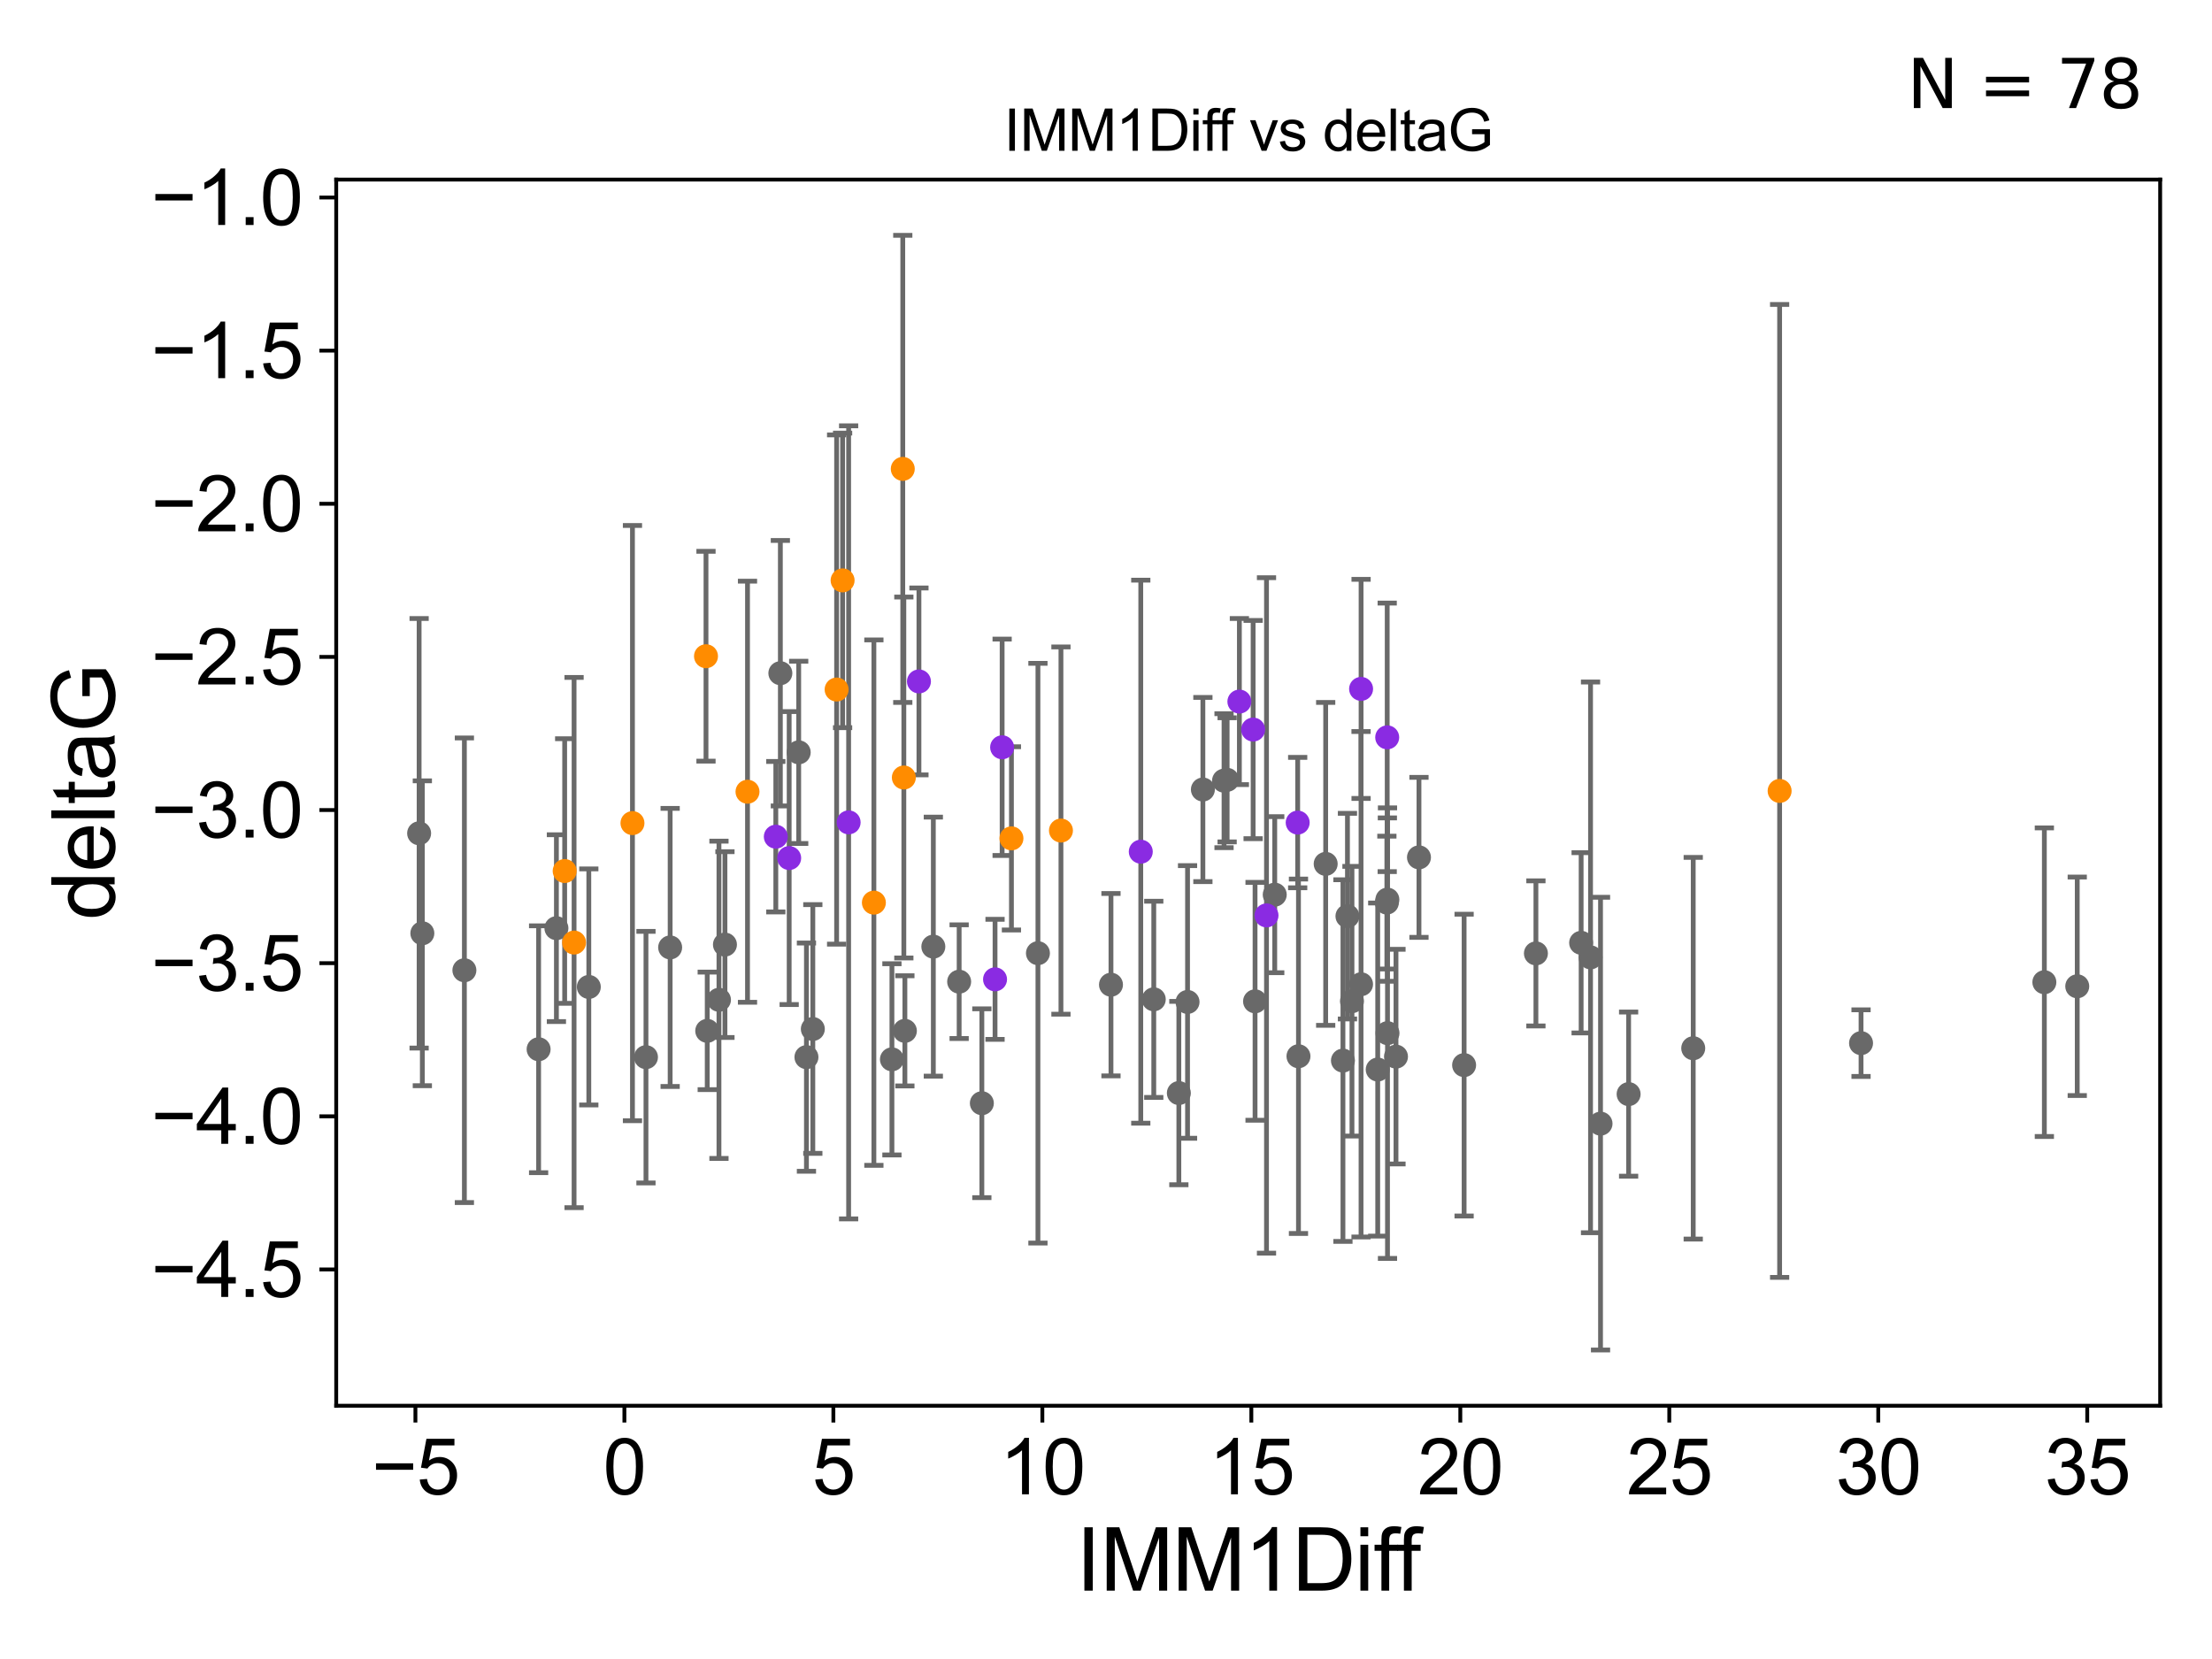 <?xml version="1.0" encoding="utf-8" standalone="no"?>
<!DOCTYPE svg PUBLIC "-//W3C//DTD SVG 1.1//EN"
  "http://www.w3.org/Graphics/SVG/1.1/DTD/svg11.dtd">
<svg xmlns:xlink="http://www.w3.org/1999/xlink" width="460.8pt" height="345.6pt" viewBox="0 0 460.8 345.6" xmlns="http://www.w3.org/2000/svg" version="1.1">
 <defs>
  <style type="text/css">*{stroke-linejoin: round; stroke-linecap: butt}</style>
 </defs>
 <g id="figure_1">
  <g id="patch_1">
   <path d="M 0 345.6 
L 460.8 345.6 
L 460.8 0 
L 0 0 
z
" style="fill: #ffffff"/>
  </g>
  <g id="axes_1">
   <g id="patch_2">
    <path d="M 70.04 292.84 
L 450 292.84 
L 450 37.411 
L 70.04 37.411 
z
" style="fill: #ffffff"/>
   </g>
   <g id="PathCollection_1">
    <defs>
     <path id="m06a0647d90" d="M 0 1.118 
C 0.297 1.118 0.581 1 0.791 0.791 
C 1 0.581 1.118 0.297 1.118 0 
C 1.118 -0.297 1 -0.581 0.791 -0.791 
C 0.581 -1 0.297 -1.118 0 -1.118 
C -0.297 -1.118 -0.581 -1 -0.791 -0.791 
C -1 -0.581 -1.118 -0.297 -1.118 0 
C -1.118 0.297 -1 0.581 -0.791 0.791 
C -0.581 1 -0.297 1.118 0 1.118 
z
" style="stroke: #696969"/>
    </defs>
    <g clip-path="url(#p1e5b62de45)">
     <use xlink:href="#m06a0647d90" x="147.329" y="214.748" style="fill: #696969; stroke: #696969"/>
     <use xlink:href="#m06a0647d90" x="270.496" y="220.037" style="fill: #696969; stroke: #696969"/>
     <use xlink:href="#m06a0647d90" x="305.001" y="221.881" style="fill: #696969; stroke: #696969"/>
     <use xlink:href="#m06a0647d90" x="194.431" y="197.2" style="fill: #696969; stroke: #696969"/>
     <use xlink:href="#m06a0647d90" x="188.504" y="214.747" style="fill: #696969; stroke: #696969"/>
     <use xlink:href="#m06a0647d90" x="245.577" y="227.705" style="fill: #696969; stroke: #696969"/>
     <use xlink:href="#m06a0647d90" x="134.567" y="220.225" style="fill: #696969; stroke: #696969"/>
     <use xlink:href="#m06a0647d90" x="290.809" y="220.115" style="fill: #696969; stroke: #696969"/>
     <use xlink:href="#m06a0647d90" x="319.959" y="198.61" style="fill: #696969; stroke: #696969"/>
     <use xlink:href="#m06a0647d90" x="96.741" y="202.123" style="fill: #696969; stroke: #696969"/>
     <use xlink:href="#m06a0647d90" x="122.661" y="205.599" style="fill: #696969; stroke: #696969"/>
     <use xlink:href="#m06a0647d90" x="167.997" y="220.222" style="fill: #696969; stroke: #696969"/>
     <use xlink:href="#m06a0647d90" x="204.538" y="229.82" style="fill: #696969; stroke: #696969"/>
     <use xlink:href="#m06a0647d90" x="162.563" y="140.24" style="fill: #696969; stroke: #696969"/>
     <use xlink:href="#m06a0647d90" x="352.731" y="218.366" style="fill: #696969; stroke: #696969"/>
     <use xlink:href="#m06a0647d90" x="281.641" y="208.57" style="fill: #696969; stroke: #696969"/>
     <use xlink:href="#m06a0647d90" x="265.551" y="186.375" style="fill: #696969; stroke: #696969"/>
     <use xlink:href="#m06a0647d90" x="289.041" y="215.225" style="fill: #696969; stroke: #696969"/>
     <use xlink:href="#m06a0647d90" x="283.53" y="205.037" style="fill: #696969; stroke: #696969"/>
     <use xlink:href="#m06a0647d90" x="333.42" y="234.076" style="fill: #696969; stroke: #696969"/>
     <use xlink:href="#m06a0647d90" x="255.634" y="162.453" style="fill: #696969; stroke: #696969"/>
     <use xlink:href="#m06a0647d90" x="279.76" y="220.939" style="fill: #696969; stroke: #696969"/>
     <use xlink:href="#m06a0647d90" x="387.689" y="217.305" style="fill: #696969; stroke: #696969"/>
     <use xlink:href="#m06a0647d90" x="87.982" y="194.419" style="fill: #696969; stroke: #696969"/>
     <use xlink:href="#m06a0647d90" x="339.271" y="227.924" style="fill: #696969; stroke: #696969"/>
     <use xlink:href="#m06a0647d90" x="250.584" y="164.47" style="fill: #696969; stroke: #696969"/>
     <use xlink:href="#m06a0647d90" x="254.989" y="162.63" style="fill: #696969; stroke: #696969"/>
     <use xlink:href="#m06a0647d90" x="240.351" y="208.177" style="fill: #696969; stroke: #696969"/>
     <use xlink:href="#m06a0647d90" x="261.451" y="208.594" style="fill: #696969; stroke: #696969"/>
     <use xlink:href="#m06a0647d90" x="151.02" y="196.776" style="fill: #696969; stroke: #696969"/>
     <use xlink:href="#m06a0647d90" x="287.004" y="222.807" style="fill: #696969; stroke: #696969"/>
     <use xlink:href="#m06a0647d90" x="425.877" y="204.612" style="fill: #696969; stroke: #696969"/>
     <use xlink:href="#m06a0647d90" x="280.7" y="190.852" style="fill: #696969; stroke: #696969"/>
     <use xlink:href="#m06a0647d90" x="169.327" y="214.359" style="fill: #696969; stroke: #696969"/>
     <use xlink:href="#m06a0647d90" x="87.311" y="173.589" style="fill: #696969; stroke: #696969"/>
     <use xlink:href="#m06a0647d90" x="432.729" y="205.461" style="fill: #696969; stroke: #696969"/>
     <use xlink:href="#m06a0647d90" x="199.808" y="204.502" style="fill: #696969; stroke: #696969"/>
     <use xlink:href="#m06a0647d90" x="185.805" y="220.68" style="fill: #696969; stroke: #696969"/>
     <use xlink:href="#m06a0647d90" x="231.437" y="205.131" style="fill: #696969; stroke: #696969"/>
     <use xlink:href="#m06a0647d90" x="288.911" y="188.022" style="fill: #696969; stroke: #696969"/>
     <use xlink:href="#m06a0647d90" x="331.339" y="199.438" style="fill: #696969; stroke: #696969"/>
     <use xlink:href="#m06a0647d90" x="139.604" y="197.367" style="fill: #696969; stroke: #696969"/>
     <use xlink:href="#m06a0647d90" x="216.222" y="198.566" style="fill: #696969; stroke: #696969"/>
     <use xlink:href="#m06a0647d90" x="149.774" y="208.276" style="fill: #696969; stroke: #696969"/>
     <use xlink:href="#m06a0647d90" x="166.386" y="156.726" style="fill: #696969; stroke: #696969"/>
     <use xlink:href="#m06a0647d90" x="329.38" y="196.406" style="fill: #696969; stroke: #696969"/>
     <use xlink:href="#m06a0647d90" x="276.164" y="179.963" style="fill: #696969; stroke: #696969"/>
     <use xlink:href="#m06a0647d90" x="295.598" y="178.604" style="fill: #696969; stroke: #696969"/>
     <use xlink:href="#m06a0647d90" x="115.911" y="193.354" style="fill: #696969; stroke: #696969"/>
     <use xlink:href="#m06a0647d90" x="247.388" y="208.725" style="fill: #696969; stroke: #696969"/>
     <use xlink:href="#m06a0647d90" x="289.015" y="187.404" style="fill: #696969; stroke: #696969"/>
     <use xlink:href="#m06a0647d90" x="112.204" y="218.577" style="fill: #696969; stroke: #696969"/>
    </g>
   </g>
   <g id="PathCollection_2">
    <defs>
     <path id="mfd383621ca" d="M 0 1.118 
C 0.297 1.118 0.581 1 0.791 0.791 
C 1 0.581 1.118 0.297 1.118 0 
C 1.118 -0.297 1 -0.581 0.791 -0.791 
C 0.581 -1 0.297 -1.118 0 -1.118 
C -0.297 -1.118 -0.581 -1 -0.791 -0.791 
C -1 -0.581 -1.118 -0.297 -1.118 0 
C -1.118 0.297 -1 0.581 -0.791 0.791 
C -0.581 1 -0.297 1.118 0 1.118 
z
" style="stroke: #ff8c00"/>
    </defs>
    <g clip-path="url(#p1e5b62de45)">
     <use xlink:href="#mfd383621ca" x="174.283" y="143.641" style="fill: #ff8c00; stroke: #ff8c00"/>
     <use xlink:href="#mfd383621ca" x="155.719" y="164.931" style="fill: #ff8c00; stroke: #ff8c00"/>
     <use xlink:href="#mfd383621ca" x="117.631" y="181.452" style="fill: #ff8c00; stroke: #ff8c00"/>
     <use xlink:href="#mfd383621ca" x="182.047" y="188.035" style="fill: #ff8c00; stroke: #ff8c00"/>
     <use xlink:href="#mfd383621ca" x="119.59" y="196.351" style="fill: #ff8c00; stroke: #ff8c00"/>
     <use xlink:href="#mfd383621ca" x="131.754" y="171.468" style="fill: #ff8c00; stroke: #ff8c00"/>
     <use xlink:href="#mfd383621ca" x="188.065" y="97.677" style="fill: #ff8c00; stroke: #ff8c00"/>
     <use xlink:href="#mfd383621ca" x="147.072" y="136.704" style="fill: #ff8c00; stroke: #ff8c00"/>
     <use xlink:href="#mfd383621ca" x="210.701" y="174.647" style="fill: #ff8c00; stroke: #ff8c00"/>
     <use xlink:href="#mfd383621ca" x="188.287" y="161.969" style="fill: #ff8c00; stroke: #ff8c00"/>
     <use xlink:href="#mfd383621ca" x="221.015" y="173.018" style="fill: #ff8c00; stroke: #ff8c00"/>
     <use xlink:href="#mfd383621ca" x="175.53" y="120.904" style="fill: #ff8c00; stroke: #ff8c00"/>
     <use xlink:href="#mfd383621ca" x="370.728" y="164.766" style="fill: #ff8c00; stroke: #ff8c00"/>
    </g>
   </g>
   <g id="PathCollection_3">
    <defs>
     <path id="m19755a193e" d="M 0 1.118 
C 0.297 1.118 0.581 1 0.791 0.791 
C 1 0.581 1.118 0.297 1.118 0 
C 1.118 -0.297 1 -0.581 0.791 -0.791 
C 0.581 -1 0.297 -1.118 0 -1.118 
C -0.297 -1.118 -0.581 -1 -0.791 -0.791 
C -1 -0.581 -1.118 -0.297 -1.118 0 
C -1.118 0.297 -1 0.581 -0.791 0.791 
C -0.581 1 -0.297 1.118 0 1.118 
z
" style="stroke: #8a2be2"/>
    </defs>
    <g clip-path="url(#p1e5b62de45)">
     <use xlink:href="#m19755a193e" x="283.539" y="143.509" style="fill: #8a2be2; stroke: #8a2be2"/>
     <use xlink:href="#m19755a193e" x="161.616" y="174.298" style="fill: #8a2be2; stroke: #8a2be2"/>
     <use xlink:href="#m19755a193e" x="164.4" y="178.748" style="fill: #8a2be2; stroke: #8a2be2"/>
     <use xlink:href="#m19755a193e" x="191.433" y="141.955" style="fill: #8a2be2; stroke: #8a2be2"/>
     <use xlink:href="#m19755a193e" x="263.835" y="190.698" style="fill: #8a2be2; stroke: #8a2be2"/>
     <use xlink:href="#m19755a193e" x="237.645" y="177.422" style="fill: #8a2be2; stroke: #8a2be2"/>
     <use xlink:href="#m19755a193e" x="208.762" y="155.675" style="fill: #8a2be2; stroke: #8a2be2"/>
     <use xlink:href="#m19755a193e" x="261.049" y="151.981" style="fill: #8a2be2; stroke: #8a2be2"/>
     <use xlink:href="#m19755a193e" x="176.785" y="171.314" style="fill: #8a2be2; stroke: #8a2be2"/>
     <use xlink:href="#m19755a193e" x="258.186" y="146.151" style="fill: #8a2be2; stroke: #8a2be2"/>
     <use xlink:href="#m19755a193e" x="270.331" y="171.36" style="fill: #8a2be2; stroke: #8a2be2"/>
     <use xlink:href="#m19755a193e" x="207.286" y="204.014" style="fill: #8a2be2; stroke: #8a2be2"/>
     <use xlink:href="#m19755a193e" x="288.98" y="153.604" style="fill: #8a2be2; stroke: #8a2be2"/>
    </g>
   </g>
   <g id="matplotlib.axis_1">
    <g id="xtick_1">
     <g id="line2d_1">
      <defs>
       <path id="m09d78fdedd" d="M 0 0 
L 0 3.5 
" style="stroke: #000000; stroke-width: 0.8"/>
      </defs>
      <g>
       <use xlink:href="#m09d78fdedd" x="86.539" y="292.84" style="stroke: #000000; stroke-width: 0.8"/>
      </g>
     </g>
     <g id="text_1">
      <!-- −5 -->
      <g transform="translate(77.418 311.293)scale(0.16 -0.16)">
       <defs>
        <path id="ArialMT-2212" d="M 3381 1997 
L 356 1997 
L 356 2522 
L 3381 2522 
L 3381 1997 
z
" transform="scale(0.016)"/>
        <path id="ArialMT-35" d="M 266 1200 
L 856 1250 
Q 922 819 1161 601 
Q 1400 384 1738 384 
Q 2144 384 2425 690 
Q 2706 997 2706 1503 
Q 2706 1984 2436 2262 
Q 2166 2541 1728 2541 
Q 1456 2541 1237 2417 
Q 1019 2294 894 2097 
L 366 2166 
L 809 4519 
L 3088 4519 
L 3088 3981 
L 1259 3981 
L 1013 2750 
Q 1425 3038 1878 3038 
Q 2478 3038 2890 2622 
Q 3303 2206 3303 1553 
Q 3303 931 2941 478 
Q 2500 -78 1738 -78 
Q 1113 -78 717 272 
Q 322 622 266 1200 
z
" transform="scale(0.016)"/>
       </defs>
       <use xlink:href="#ArialMT-2212"/>
       <use xlink:href="#ArialMT-35" x="58.398"/>
      </g>
     </g>
    </g>
    <g id="xtick_2">
     <g id="line2d_2">
      <g>
       <use xlink:href="#m09d78fdedd" x="130.073" y="292.84" style="stroke: #000000; stroke-width: 0.8"/>
      </g>
     </g>
     <g id="text_2">
      <!-- 0 -->
      <g transform="translate(125.625 311.293)scale(0.16 -0.16)">
       <defs>
        <path id="ArialMT-30" d="M 266 2259 
Q 266 3072 433 3567 
Q 600 4063 929 4331 
Q 1259 4600 1759 4600 
Q 2128 4600 2406 4451 
Q 2684 4303 2865 4023 
Q 3047 3744 3150 3342 
Q 3253 2941 3253 2259 
Q 3253 1453 3087 958 
Q 2922 463 2592 192 
Q 2263 -78 1759 -78 
Q 1097 -78 719 397 
Q 266 969 266 2259 
z
M 844 2259 
Q 844 1131 1108 757 
Q 1372 384 1759 384 
Q 2147 384 2411 759 
Q 2675 1134 2675 2259 
Q 2675 3391 2411 3762 
Q 2147 4134 1753 4134 
Q 1366 4134 1134 3806 
Q 844 3388 844 2259 
z
" transform="scale(0.016)"/>
       </defs>
       <use xlink:href="#ArialMT-30"/>
      </g>
     </g>
    </g>
    <g id="xtick_3">
     <g id="line2d_3">
      <g>
       <use xlink:href="#m09d78fdedd" x="173.607" y="292.84" style="stroke: #000000; stroke-width: 0.8"/>
      </g>
     </g>
     <g id="text_3">
      <!-- 5 -->
      <g transform="translate(169.158 311.293)scale(0.16 -0.16)">
       <use xlink:href="#ArialMT-35"/>
      </g>
     </g>
    </g>
    <g id="xtick_4">
     <g id="line2d_4">
      <g>
       <use xlink:href="#m09d78fdedd" x="217.141" y="292.84" style="stroke: #000000; stroke-width: 0.8"/>
      </g>
     </g>
     <g id="text_4">
      <!-- 10 -->
      <g transform="translate(208.243 311.293)scale(0.16 -0.16)">
       <defs>
        <path id="ArialMT-31" d="M 2384 0 
L 1822 0 
L 1822 3584 
Q 1619 3391 1289 3197 
Q 959 3003 697 2906 
L 697 3450 
Q 1169 3672 1522 3987 
Q 1875 4303 2022 4600 
L 2384 4600 
L 2384 0 
z
" transform="scale(0.016)"/>
       </defs>
       <use xlink:href="#ArialMT-31"/>
       <use xlink:href="#ArialMT-30" x="55.615"/>
      </g>
     </g>
    </g>
    <g id="xtick_5">
     <g id="line2d_5">
      <g>
       <use xlink:href="#m09d78fdedd" x="260.675" y="292.84" style="stroke: #000000; stroke-width: 0.8"/>
      </g>
     </g>
     <g id="text_5">
      <!-- 15 -->
      <g transform="translate(251.777 311.293)scale(0.16 -0.16)">
       <use xlink:href="#ArialMT-31"/>
       <use xlink:href="#ArialMT-35" x="55.615"/>
      </g>
     </g>
    </g>
    <g id="xtick_6">
     <g id="line2d_6">
      <g>
       <use xlink:href="#m09d78fdedd" x="304.209" y="292.84" style="stroke: #000000; stroke-width: 0.8"/>
      </g>
     </g>
     <g id="text_6">
      <!-- 20 -->
      <g transform="translate(295.311 311.293)scale(0.16 -0.16)">
       <defs>
        <path id="ArialMT-32" d="M 3222 541 
L 3222 0 
L 194 0 
Q 188 203 259 391 
Q 375 700 629 1000 
Q 884 1300 1366 1694 
Q 2113 2306 2375 2664 
Q 2638 3022 2638 3341 
Q 2638 3675 2398 3904 
Q 2159 4134 1775 4134 
Q 1369 4134 1125 3890 
Q 881 3647 878 3216 
L 300 3275 
Q 359 3922 746 4261 
Q 1134 4600 1788 4600 
Q 2447 4600 2831 4234 
Q 3216 3869 3216 3328 
Q 3216 3053 3103 2787 
Q 2991 2522 2730 2228 
Q 2469 1934 1863 1422 
Q 1356 997 1212 845 
Q 1069 694 975 541 
L 3222 541 
z
" transform="scale(0.016)"/>
       </defs>
       <use xlink:href="#ArialMT-32"/>
       <use xlink:href="#ArialMT-30" x="55.615"/>
      </g>
     </g>
    </g>
    <g id="xtick_7">
     <g id="line2d_7">
      <g>
       <use xlink:href="#m09d78fdedd" x="347.742" y="292.84" style="stroke: #000000; stroke-width: 0.8"/>
      </g>
     </g>
     <g id="text_7">
      <!-- 25 -->
      <g transform="translate(338.845 311.293)scale(0.16 -0.16)">
       <use xlink:href="#ArialMT-32"/>
       <use xlink:href="#ArialMT-35" x="55.615"/>
      </g>
     </g>
    </g>
    <g id="xtick_8">
     <g id="line2d_8">
      <g>
       <use xlink:href="#m09d78fdedd" x="391.276" y="292.84" style="stroke: #000000; stroke-width: 0.8"/>
      </g>
     </g>
     <g id="text_8">
      <!-- 30 -->
      <g transform="translate(382.379 311.293)scale(0.16 -0.16)">
       <defs>
        <path id="ArialMT-33" d="M 269 1209 
L 831 1284 
Q 928 806 1161 595 
Q 1394 384 1728 384 
Q 2125 384 2398 659 
Q 2672 934 2672 1341 
Q 2672 1728 2419 1979 
Q 2166 2231 1775 2231 
Q 1616 2231 1378 2169 
L 1441 2663 
Q 1497 2656 1531 2656 
Q 1891 2656 2178 2843 
Q 2466 3031 2466 3422 
Q 2466 3731 2256 3934 
Q 2047 4138 1716 4138 
Q 1388 4138 1169 3931 
Q 950 3725 888 3313 
L 325 3413 
Q 428 3978 793 4289 
Q 1159 4600 1703 4600 
Q 2078 4600 2393 4439 
Q 2709 4278 2876 4000 
Q 3044 3722 3044 3409 
Q 3044 3113 2884 2869 
Q 2725 2625 2413 2481 
Q 2819 2388 3044 2092 
Q 3269 1797 3269 1353 
Q 3269 753 2831 336 
Q 2394 -81 1725 -81 
Q 1122 -81 723 278 
Q 325 638 269 1209 
z
" transform="scale(0.016)"/>
       </defs>
       <use xlink:href="#ArialMT-33"/>
       <use xlink:href="#ArialMT-30" x="55.615"/>
      </g>
     </g>
    </g>
    <g id="xtick_9">
     <g id="line2d_9">
      <g>
       <use xlink:href="#m09d78fdedd" x="434.81" y="292.84" style="stroke: #000000; stroke-width: 0.8"/>
      </g>
     </g>
     <g id="text_9">
      <!-- 35 -->
      <g transform="translate(425.913 311.293)scale(0.16 -0.16)">
       <use xlink:href="#ArialMT-33"/>
       <use xlink:href="#ArialMT-35" x="55.615"/>
      </g>
     </g>
    </g>
    <g id="text_10">
     <!-- IMM1Diff -->
     <g transform="translate(224.179 331.357)scale(0.18 -0.18)">
      <defs>
       <path id="ArialMT-49" d="M 597 0 
L 597 4581 
L 1203 4581 
L 1203 0 
L 597 0 
z
" transform="scale(0.016)"/>
       <path id="ArialMT-4d" d="M 475 0 
L 475 4581 
L 1388 4581 
L 2472 1338 
Q 2622 884 2691 659 
Q 2769 909 2934 1394 
L 4031 4581 
L 4847 4581 
L 4847 0 
L 4263 0 
L 4263 3834 
L 2931 0 
L 2384 0 
L 1059 3900 
L 1059 0 
L 475 0 
z
" transform="scale(0.016)"/>
       <path id="ArialMT-44" d="M 494 0 
L 494 4581 
L 2072 4581 
Q 2606 4581 2888 4516 
Q 3281 4425 3559 4188 
Q 3922 3881 4101 3404 
Q 4281 2928 4281 2316 
Q 4281 1794 4159 1391 
Q 4038 988 3847 723 
Q 3656 459 3429 307 
Q 3203 156 2883 78 
Q 2563 0 2147 0 
L 494 0 
z
M 1100 541 
L 2078 541 
Q 2531 541 2789 625 
Q 3047 709 3200 863 
Q 3416 1078 3536 1442 
Q 3656 1806 3656 2325 
Q 3656 3044 3420 3430 
Q 3184 3816 2847 3947 
Q 2603 4041 2063 4041 
L 1100 4041 
L 1100 541 
z
" transform="scale(0.016)"/>
       <path id="ArialMT-69" d="M 425 3934 
L 425 4581 
L 988 4581 
L 988 3934 
L 425 3934 
z
M 425 0 
L 425 3319 
L 988 3319 
L 988 0 
L 425 0 
z
" transform="scale(0.016)"/>
       <path id="ArialMT-66" d="M 556 0 
L 556 2881 
L 59 2881 
L 59 3319 
L 556 3319 
L 556 3672 
Q 556 4006 616 4169 
Q 697 4388 901 4523 
Q 1106 4659 1475 4659 
Q 1713 4659 2000 4603 
L 1916 4113 
Q 1741 4144 1584 4144 
Q 1328 4144 1222 4034 
Q 1116 3925 1116 3625 
L 1116 3319 
L 1763 3319 
L 1763 2881 
L 1116 2881 
L 1116 0 
L 556 0 
z
" transform="scale(0.016)"/>
      </defs>
      <use xlink:href="#ArialMT-49"/>
      <use xlink:href="#ArialMT-4d" x="27.783"/>
      <use xlink:href="#ArialMT-4d" x="111.084"/>
      <use xlink:href="#ArialMT-31" x="194.385"/>
      <use xlink:href="#ArialMT-44" x="250"/>
      <use xlink:href="#ArialMT-69" x="322.217"/>
      <use xlink:href="#ArialMT-66" x="344.434"/>
      <use xlink:href="#ArialMT-66" x="370.467"/>
     </g>
    </g>
   </g>
   <g id="matplotlib.axis_2">
    <g id="ytick_1">
     <g id="line2d_10">
      <defs>
       <path id="m57c81862d6" d="M 0 0 
L -3.5 0 
" style="stroke: #000000; stroke-width: 0.8"/>
      </defs>
      <g>
       <use xlink:href="#m57c81862d6" x="70.04" y="264.451" style="stroke: #000000; stroke-width: 0.8"/>
      </g>
     </g>
     <g id="text_11">
      <!-- −4.5 -->
      <g transform="translate(31.455 270.177)scale(0.16 -0.16)">
       <defs>
        <path id="ArialMT-34" d="M 2069 0 
L 2069 1097 
L 81 1097 
L 81 1613 
L 2172 4581 
L 2631 4581 
L 2631 1613 
L 3250 1613 
L 3250 1097 
L 2631 1097 
L 2631 0 
L 2069 0 
z
M 2069 1613 
L 2069 3678 
L 634 1613 
L 2069 1613 
z
" transform="scale(0.016)"/>
        <path id="ArialMT-2e" d="M 581 0 
L 581 641 
L 1222 641 
L 1222 0 
L 581 0 
z
" transform="scale(0.016)"/>
       </defs>
       <use xlink:href="#ArialMT-2212"/>
       <use xlink:href="#ArialMT-34" x="58.398"/>
       <use xlink:href="#ArialMT-2e" x="114.014"/>
       <use xlink:href="#ArialMT-35" x="141.797"/>
      </g>
     </g>
    </g>
    <g id="ytick_2">
     <g id="line2d_11">
      <g>
       <use xlink:href="#m57c81862d6" x="70.04" y="232.55" style="stroke: #000000; stroke-width: 0.8"/>
      </g>
     </g>
     <g id="text_12">
      <!-- −4.0 -->
      <g transform="translate(31.455 238.276)scale(0.16 -0.16)">
       <use xlink:href="#ArialMT-2212"/>
       <use xlink:href="#ArialMT-34" x="58.398"/>
       <use xlink:href="#ArialMT-2e" x="114.014"/>
       <use xlink:href="#ArialMT-30" x="141.797"/>
      </g>
     </g>
    </g>
    <g id="ytick_3">
     <g id="line2d_12">
      <g>
       <use xlink:href="#m57c81862d6" x="70.04" y="200.649" style="stroke: #000000; stroke-width: 0.8"/>
      </g>
     </g>
     <g id="text_13">
      <!-- −3.5 -->
      <g transform="translate(31.455 206.376)scale(0.16 -0.16)">
       <use xlink:href="#ArialMT-2212"/>
       <use xlink:href="#ArialMT-33" x="58.398"/>
       <use xlink:href="#ArialMT-2e" x="114.014"/>
       <use xlink:href="#ArialMT-35" x="141.797"/>
      </g>
     </g>
    </g>
    <g id="ytick_4">
     <g id="line2d_13">
      <g>
       <use xlink:href="#m57c81862d6" x="70.04" y="168.749" style="stroke: #000000; stroke-width: 0.8"/>
      </g>
     </g>
     <g id="text_14">
      <!-- −3.0 -->
      <g transform="translate(31.455 174.475)scale(0.16 -0.16)">
       <use xlink:href="#ArialMT-2212"/>
       <use xlink:href="#ArialMT-33" x="58.398"/>
       <use xlink:href="#ArialMT-2e" x="114.014"/>
       <use xlink:href="#ArialMT-30" x="141.797"/>
      </g>
     </g>
    </g>
    <g id="ytick_5">
     <g id="line2d_14">
      <g>
       <use xlink:href="#m57c81862d6" x="70.04" y="136.848" style="stroke: #000000; stroke-width: 0.8"/>
      </g>
     </g>
     <g id="text_15">
      <!-- −2.5 -->
      <g transform="translate(31.455 142.574)scale(0.16 -0.16)">
       <use xlink:href="#ArialMT-2212"/>
       <use xlink:href="#ArialMT-32" x="58.398"/>
       <use xlink:href="#ArialMT-2e" x="114.014"/>
       <use xlink:href="#ArialMT-35" x="141.797"/>
      </g>
     </g>
    </g>
    <g id="ytick_6">
     <g id="line2d_15">
      <g>
       <use xlink:href="#m57c81862d6" x="70.04" y="104.947" style="stroke: #000000; stroke-width: 0.8"/>
      </g>
     </g>
     <g id="text_16">
      <!-- −2.0 -->
      <g transform="translate(31.455 110.673)scale(0.16 -0.16)">
       <use xlink:href="#ArialMT-2212"/>
       <use xlink:href="#ArialMT-32" x="58.398"/>
       <use xlink:href="#ArialMT-2e" x="114.014"/>
       <use xlink:href="#ArialMT-30" x="141.797"/>
      </g>
     </g>
    </g>
    <g id="ytick_7">
     <g id="line2d_16">
      <g>
       <use xlink:href="#m57c81862d6" x="70.04" y="73.047" style="stroke: #000000; stroke-width: 0.8"/>
      </g>
     </g>
     <g id="text_17">
      <!-- −1.5 -->
      <g transform="translate(31.455 78.773)scale(0.16 -0.16)">
       <use xlink:href="#ArialMT-2212"/>
       <use xlink:href="#ArialMT-31" x="58.398"/>
       <use xlink:href="#ArialMT-2e" x="114.014"/>
       <use xlink:href="#ArialMT-35" x="141.797"/>
      </g>
     </g>
    </g>
    <g id="ytick_8">
     <g id="line2d_17">
      <g>
       <use xlink:href="#m57c81862d6" x="70.04" y="41.146" style="stroke: #000000; stroke-width: 0.8"/>
      </g>
     </g>
     <g id="text_18">
      <!-- −1.0 -->
      <g transform="translate(31.455 46.872)scale(0.16 -0.16)">
       <use xlink:href="#ArialMT-2212"/>
       <use xlink:href="#ArialMT-31" x="58.398"/>
       <use xlink:href="#ArialMT-2e" x="114.014"/>
       <use xlink:href="#ArialMT-30" x="141.797"/>
      </g>
     </g>
    </g>
    <g id="text_19">
     <!-- deltaG -->
     <g transform="translate(23.878 191.64)rotate(-90)scale(0.18 -0.18)">
      <defs>
       <path id="ArialMT-64" d="M 2575 0 
L 2575 419 
Q 2259 -75 1647 -75 
Q 1250 -75 917 144 
Q 584 363 401 755 
Q 219 1147 219 1656 
Q 219 2153 384 2558 
Q 550 2963 881 3178 
Q 1213 3394 1622 3394 
Q 1922 3394 2156 3267 
Q 2391 3141 2538 2938 
L 2538 4581 
L 3097 4581 
L 3097 0 
L 2575 0 
z
M 797 1656 
Q 797 1019 1065 703 
Q 1334 388 1700 388 
Q 2069 388 2326 689 
Q 2584 991 2584 1609 
Q 2584 2291 2321 2609 
Q 2059 2928 1675 2928 
Q 1300 2928 1048 2622 
Q 797 2316 797 1656 
z
" transform="scale(0.016)"/>
       <path id="ArialMT-65" d="M 2694 1069 
L 3275 997 
Q 3138 488 2766 206 
Q 2394 -75 1816 -75 
Q 1088 -75 661 373 
Q 234 822 234 1631 
Q 234 2469 665 2931 
Q 1097 3394 1784 3394 
Q 2450 3394 2872 2941 
Q 3294 2488 3294 1666 
Q 3294 1616 3291 1516 
L 816 1516 
Q 847 969 1125 678 
Q 1403 388 1819 388 
Q 2128 388 2347 550 
Q 2566 713 2694 1069 
z
M 847 1978 
L 2700 1978 
Q 2663 2397 2488 2606 
Q 2219 2931 1791 2931 
Q 1403 2931 1139 2672 
Q 875 2413 847 1978 
z
" transform="scale(0.016)"/>
       <path id="ArialMT-6c" d="M 409 0 
L 409 4581 
L 972 4581 
L 972 0 
L 409 0 
z
" transform="scale(0.016)"/>
       <path id="ArialMT-74" d="M 1650 503 
L 1731 6 
Q 1494 -44 1306 -44 
Q 1000 -44 831 53 
Q 663 150 594 308 
Q 525 466 525 972 
L 525 2881 
L 113 2881 
L 113 3319 
L 525 3319 
L 525 4141 
L 1084 4478 
L 1084 3319 
L 1650 3319 
L 1650 2881 
L 1084 2881 
L 1084 941 
Q 1084 700 1114 631 
Q 1144 563 1211 522 
Q 1278 481 1403 481 
Q 1497 481 1650 503 
z
" transform="scale(0.016)"/>
       <path id="ArialMT-61" d="M 2588 409 
Q 2275 144 1986 34 
Q 1697 -75 1366 -75 
Q 819 -75 525 192 
Q 231 459 231 875 
Q 231 1119 342 1320 
Q 453 1522 633 1644 
Q 813 1766 1038 1828 
Q 1203 1872 1538 1913 
Q 2219 1994 2541 2106 
Q 2544 2222 2544 2253 
Q 2544 2597 2384 2738 
Q 2169 2928 1744 2928 
Q 1347 2928 1158 2789 
Q 969 2650 878 2297 
L 328 2372 
Q 403 2725 575 2942 
Q 747 3159 1072 3276 
Q 1397 3394 1825 3394 
Q 2250 3394 2515 3294 
Q 2781 3194 2906 3042 
Q 3031 2891 3081 2659 
Q 3109 2516 3109 2141 
L 3109 1391 
Q 3109 606 3145 398 
Q 3181 191 3288 0 
L 2700 0 
Q 2613 175 2588 409 
z
M 2541 1666 
Q 2234 1541 1622 1453 
Q 1275 1403 1131 1340 
Q 988 1278 909 1158 
Q 831 1038 831 891 
Q 831 666 1001 516 
Q 1172 366 1500 366 
Q 1825 366 2078 508 
Q 2331 650 2450 897 
Q 2541 1088 2541 1459 
L 2541 1666 
z
" transform="scale(0.016)"/>
       <path id="ArialMT-47" d="M 2638 1797 
L 2638 2334 
L 4578 2338 
L 4578 638 
Q 4131 281 3656 101 
Q 3181 -78 2681 -78 
Q 2006 -78 1454 211 
Q 903 500 622 1047 
Q 341 1594 341 2269 
Q 341 2938 620 3517 
Q 900 4097 1425 4378 
Q 1950 4659 2634 4659 
Q 3131 4659 3532 4498 
Q 3934 4338 4162 4050 
Q 4391 3763 4509 3300 
L 3963 3150 
Q 3859 3500 3706 3700 
Q 3553 3900 3268 4020 
Q 2984 4141 2638 4141 
Q 2222 4141 1919 4014 
Q 1616 3888 1430 3681 
Q 1244 3475 1141 3228 
Q 966 2803 966 2306 
Q 966 1694 1177 1281 
Q 1388 869 1791 669 
Q 2194 469 2647 469 
Q 3041 469 3416 620 
Q 3791 772 3984 944 
L 3984 1797 
L 2638 1797 
z
" transform="scale(0.016)"/>
      </defs>
      <use xlink:href="#ArialMT-64"/>
      <use xlink:href="#ArialMT-65" x="55.615"/>
      <use xlink:href="#ArialMT-6c" x="111.23"/>
      <use xlink:href="#ArialMT-74" x="133.447"/>
      <use xlink:href="#ArialMT-61" x="161.23"/>
      <use xlink:href="#ArialMT-47" x="216.846"/>
     </g>
    </g>
   </g>
   <g id="LineCollection_1">
    <path d="M 147.329 226.987 
L 147.329 202.508 
" clip-path="url(#p1e5b62de45)" style="fill: none; stroke: #696969"/>
    <path d="M 270.496 256.955 
L 270.496 183.119 
" clip-path="url(#p1e5b62de45)" style="fill: none; stroke: #696969"/>
    <path d="M 305.001 253.318 
L 305.001 190.445 
" clip-path="url(#p1e5b62de45)" style="fill: none; stroke: #696969"/>
    <path d="M 194.431 224.181 
L 194.431 170.22 
" clip-path="url(#p1e5b62de45)" style="fill: none; stroke: #696969"/>
    <path d="M 188.504 226.224 
L 188.504 203.27 
" clip-path="url(#p1e5b62de45)" style="fill: none; stroke: #696969"/>
    <path d="M 245.577 246.805 
L 245.577 208.606 
" clip-path="url(#p1e5b62de45)" style="fill: none; stroke: #696969"/>
    <path d="M 134.567 246.428 
L 134.567 194.021 
" clip-path="url(#p1e5b62de45)" style="fill: none; stroke: #696969"/>
    <path d="M 290.809 242.476 
L 290.809 197.753 
" clip-path="url(#p1e5b62de45)" style="fill: none; stroke: #696969"/>
    <path d="M 319.959 213.723 
L 319.959 183.497 
" clip-path="url(#p1e5b62de45)" style="fill: none; stroke: #696969"/>
    <path d="M 96.741 250.516 
L 96.741 153.729 
" clip-path="url(#p1e5b62de45)" style="fill: none; stroke: #696969"/>
    <path d="M 122.661 230.186 
L 122.661 181.011 
" clip-path="url(#p1e5b62de45)" style="fill: none; stroke: #696969"/>
    <path d="M 167.997 243.997 
L 167.997 196.446 
" clip-path="url(#p1e5b62de45)" style="fill: none; stroke: #696969"/>
    <path d="M 204.538 249.486 
L 204.538 210.154 
" clip-path="url(#p1e5b62de45)" style="fill: none; stroke: #696969"/>
    <path d="M 162.563 167.89 
L 162.563 112.589 
" clip-path="url(#p1e5b62de45)" style="fill: none; stroke: #696969"/>
    <path d="M 352.731 258.123 
L 352.731 178.609 
" clip-path="url(#p1e5b62de45)" style="fill: none; stroke: #696969"/>
    <path d="M 281.641 236.659 
L 281.641 180.481 
" clip-path="url(#p1e5b62de45)" style="fill: none; stroke: #696969"/>
    <path d="M 265.551 202.633 
L 265.551 170.117 
" clip-path="url(#p1e5b62de45)" style="fill: none; stroke: #696969"/>
    <path d="M 289.041 262.154 
L 289.041 168.296 
" clip-path="url(#p1e5b62de45)" style="fill: none; stroke: #696969"/>
    <path d="M 283.53 257.683 
L 283.53 152.391 
" clip-path="url(#p1e5b62de45)" style="fill: none; stroke: #696969"/>
    <path d="M 333.42 281.23 
L 333.42 186.921 
" clip-path="url(#p1e5b62de45)" style="fill: none; stroke: #696969"/>
    <path d="M 255.634 175.378 
L 255.634 149.529 
" clip-path="url(#p1e5b62de45)" style="fill: none; stroke: #696969"/>
    <path d="M 279.76 258.61 
L 279.76 183.268 
" clip-path="url(#p1e5b62de45)" style="fill: none; stroke: #696969"/>
    <path d="M 387.689 224.244 
L 387.689 210.365 
" clip-path="url(#p1e5b62de45)" style="fill: none; stroke: #696969"/>
    <path d="M 87.982 226.172 
L 87.982 162.666 
" clip-path="url(#p1e5b62de45)" style="fill: none; stroke: #696969"/>
    <path d="M 339.271 245.023 
L 339.271 210.824 
" clip-path="url(#p1e5b62de45)" style="fill: none; stroke: #696969"/>
    <path d="M 250.584 183.658 
L 250.584 145.283 
" clip-path="url(#p1e5b62de45)" style="fill: none; stroke: #696969"/>
    <path d="M 254.989 176.584 
L 254.989 148.675 
" clip-path="url(#p1e5b62de45)" style="fill: none; stroke: #696969"/>
    <path d="M 240.351 228.61 
L 240.351 187.744 
" clip-path="url(#p1e5b62de45)" style="fill: none; stroke: #696969"/>
    <path d="M 261.451 233.371 
L 261.451 183.817 
" clip-path="url(#p1e5b62de45)" style="fill: none; stroke: #696969"/>
    <path d="M 151.02 216.128 
L 151.02 177.424 
" clip-path="url(#p1e5b62de45)" style="fill: none; stroke: #696969"/>
    <path d="M 287.004 257.499 
L 287.004 188.114 
" clip-path="url(#p1e5b62de45)" style="fill: none; stroke: #696969"/>
    <path d="M 425.877 236.753 
L 425.877 172.471 
" clip-path="url(#p1e5b62de45)" style="fill: none; stroke: #696969"/>
    <path d="M 280.7 212.272 
L 280.7 169.432 
" clip-path="url(#p1e5b62de45)" style="fill: none; stroke: #696969"/>
    <path d="M 169.327 240.269 
L 169.327 188.449 
" clip-path="url(#p1e5b62de45)" style="fill: none; stroke: #696969"/>
    <path d="M 87.311 218.331 
L 87.311 128.847 
" clip-path="url(#p1e5b62de45)" style="fill: none; stroke: #696969"/>
    <path d="M 432.729 228.219 
L 432.729 182.704 
" clip-path="url(#p1e5b62de45)" style="fill: none; stroke: #696969"/>
    <path d="M 199.808 216.343 
L 199.808 192.661 
" clip-path="url(#p1e5b62de45)" style="fill: none; stroke: #696969"/>
    <path d="M 185.805 240.6 
L 185.805 200.76 
" clip-path="url(#p1e5b62de45)" style="fill: none; stroke: #696969"/>
    <path d="M 231.437 224.126 
L 231.437 186.135 
" clip-path="url(#p1e5b62de45)" style="fill: none; stroke: #696969"/>
    <path d="M 288.911 201.859 
L 288.911 174.186 
" clip-path="url(#p1e5b62de45)" style="fill: none; stroke: #696969"/>
    <path d="M 331.339 256.801 
L 331.339 142.075 
" clip-path="url(#p1e5b62de45)" style="fill: none; stroke: #696969"/>
    <path d="M 139.604 226.333 
L 139.604 168.401 
" clip-path="url(#p1e5b62de45)" style="fill: none; stroke: #696969"/>
    <path d="M 216.222 258.947 
L 216.222 138.184 
" clip-path="url(#p1e5b62de45)" style="fill: none; stroke: #696969"/>
    <path d="M 149.774 241.326 
L 149.774 175.227 
" clip-path="url(#p1e5b62de45)" style="fill: none; stroke: #696969"/>
    <path d="M 166.386 175.711 
L 166.386 137.741 
" clip-path="url(#p1e5b62de45)" style="fill: none; stroke: #696969"/>
    <path d="M 329.38 215.184 
L 329.38 177.628 
" clip-path="url(#p1e5b62de45)" style="fill: none; stroke: #696969"/>
    <path d="M 276.164 213.598 
L 276.164 146.328 
" clip-path="url(#p1e5b62de45)" style="fill: none; stroke: #696969"/>
    <path d="M 295.598 195.267 
L 295.598 161.941 
" clip-path="url(#p1e5b62de45)" style="fill: none; stroke: #696969"/>
    <path d="M 115.911 212.812 
L 115.911 173.897 
" clip-path="url(#p1e5b62de45)" style="fill: none; stroke: #696969"/>
    <path d="M 247.388 237.122 
L 247.388 180.328 
" clip-path="url(#p1e5b62de45)" style="fill: none; stroke: #696969"/>
    <path d="M 289.015 204.421 
L 289.015 170.387 
" clip-path="url(#p1e5b62de45)" style="fill: none; stroke: #696969"/>
    <path d="M 112.204 244.289 
L 112.204 192.864 
" clip-path="url(#p1e5b62de45)" style="fill: none; stroke: #696969"/>
   </g>
   <g id="line2d_18">
    <defs>
     <path id="m8cd4b1677c" d="M 2 0 
L -2 -0 
" style="stroke: #696969"/>
    </defs>
    <g clip-path="url(#p1e5b62de45)">
     <use xlink:href="#m8cd4b1677c" x="147.329" y="226.987" style="fill: #696969; stroke: #696969"/>
     <use xlink:href="#m8cd4b1677c" x="270.496" y="256.955" style="fill: #696969; stroke: #696969"/>
     <use xlink:href="#m8cd4b1677c" x="305.001" y="253.318" style="fill: #696969; stroke: #696969"/>
     <use xlink:href="#m8cd4b1677c" x="194.431" y="224.181" style="fill: #696969; stroke: #696969"/>
     <use xlink:href="#m8cd4b1677c" x="188.504" y="226.224" style="fill: #696969; stroke: #696969"/>
     <use xlink:href="#m8cd4b1677c" x="245.577" y="246.805" style="fill: #696969; stroke: #696969"/>
     <use xlink:href="#m8cd4b1677c" x="134.567" y="246.428" style="fill: #696969; stroke: #696969"/>
     <use xlink:href="#m8cd4b1677c" x="290.809" y="242.476" style="fill: #696969; stroke: #696969"/>
     <use xlink:href="#m8cd4b1677c" x="319.959" y="213.723" style="fill: #696969; stroke: #696969"/>
     <use xlink:href="#m8cd4b1677c" x="96.741" y="250.516" style="fill: #696969; stroke: #696969"/>
     <use xlink:href="#m8cd4b1677c" x="122.661" y="230.186" style="fill: #696969; stroke: #696969"/>
     <use xlink:href="#m8cd4b1677c" x="167.997" y="243.997" style="fill: #696969; stroke: #696969"/>
     <use xlink:href="#m8cd4b1677c" x="204.538" y="249.486" style="fill: #696969; stroke: #696969"/>
     <use xlink:href="#m8cd4b1677c" x="162.563" y="167.89" style="fill: #696969; stroke: #696969"/>
     <use xlink:href="#m8cd4b1677c" x="352.731" y="258.123" style="fill: #696969; stroke: #696969"/>
     <use xlink:href="#m8cd4b1677c" x="281.641" y="236.659" style="fill: #696969; stroke: #696969"/>
     <use xlink:href="#m8cd4b1677c" x="265.551" y="202.633" style="fill: #696969; stroke: #696969"/>
     <use xlink:href="#m8cd4b1677c" x="289.041" y="262.154" style="fill: #696969; stroke: #696969"/>
     <use xlink:href="#m8cd4b1677c" x="283.53" y="257.683" style="fill: #696969; stroke: #696969"/>
     <use xlink:href="#m8cd4b1677c" x="333.42" y="281.23" style="fill: #696969; stroke: #696969"/>
     <use xlink:href="#m8cd4b1677c" x="255.634" y="175.378" style="fill: #696969; stroke: #696969"/>
     <use xlink:href="#m8cd4b1677c" x="279.76" y="258.61" style="fill: #696969; stroke: #696969"/>
     <use xlink:href="#m8cd4b1677c" x="387.689" y="224.244" style="fill: #696969; stroke: #696969"/>
     <use xlink:href="#m8cd4b1677c" x="87.982" y="226.172" style="fill: #696969; stroke: #696969"/>
     <use xlink:href="#m8cd4b1677c" x="339.271" y="245.023" style="fill: #696969; stroke: #696969"/>
     <use xlink:href="#m8cd4b1677c" x="250.584" y="183.658" style="fill: #696969; stroke: #696969"/>
     <use xlink:href="#m8cd4b1677c" x="254.989" y="176.584" style="fill: #696969; stroke: #696969"/>
     <use xlink:href="#m8cd4b1677c" x="240.351" y="228.61" style="fill: #696969; stroke: #696969"/>
     <use xlink:href="#m8cd4b1677c" x="261.451" y="233.371" style="fill: #696969; stroke: #696969"/>
     <use xlink:href="#m8cd4b1677c" x="151.02" y="216.128" style="fill: #696969; stroke: #696969"/>
     <use xlink:href="#m8cd4b1677c" x="287.004" y="257.499" style="fill: #696969; stroke: #696969"/>
     <use xlink:href="#m8cd4b1677c" x="425.877" y="236.753" style="fill: #696969; stroke: #696969"/>
     <use xlink:href="#m8cd4b1677c" x="280.7" y="212.272" style="fill: #696969; stroke: #696969"/>
     <use xlink:href="#m8cd4b1677c" x="169.327" y="240.269" style="fill: #696969; stroke: #696969"/>
     <use xlink:href="#m8cd4b1677c" x="87.311" y="218.331" style="fill: #696969; stroke: #696969"/>
     <use xlink:href="#m8cd4b1677c" x="432.729" y="228.219" style="fill: #696969; stroke: #696969"/>
     <use xlink:href="#m8cd4b1677c" x="199.808" y="216.343" style="fill: #696969; stroke: #696969"/>
     <use xlink:href="#m8cd4b1677c" x="185.805" y="240.6" style="fill: #696969; stroke: #696969"/>
     <use xlink:href="#m8cd4b1677c" x="231.437" y="224.126" style="fill: #696969; stroke: #696969"/>
     <use xlink:href="#m8cd4b1677c" x="288.911" y="201.859" style="fill: #696969; stroke: #696969"/>
     <use xlink:href="#m8cd4b1677c" x="331.339" y="256.801" style="fill: #696969; stroke: #696969"/>
     <use xlink:href="#m8cd4b1677c" x="139.604" y="226.333" style="fill: #696969; stroke: #696969"/>
     <use xlink:href="#m8cd4b1677c" x="216.222" y="258.947" style="fill: #696969; stroke: #696969"/>
     <use xlink:href="#m8cd4b1677c" x="149.774" y="241.326" style="fill: #696969; stroke: #696969"/>
     <use xlink:href="#m8cd4b1677c" x="166.386" y="175.711" style="fill: #696969; stroke: #696969"/>
     <use xlink:href="#m8cd4b1677c" x="329.38" y="215.184" style="fill: #696969; stroke: #696969"/>
     <use xlink:href="#m8cd4b1677c" x="276.164" y="213.598" style="fill: #696969; stroke: #696969"/>
     <use xlink:href="#m8cd4b1677c" x="295.598" y="195.267" style="fill: #696969; stroke: #696969"/>
     <use xlink:href="#m8cd4b1677c" x="115.911" y="212.812" style="fill: #696969; stroke: #696969"/>
     <use xlink:href="#m8cd4b1677c" x="247.388" y="237.122" style="fill: #696969; stroke: #696969"/>
     <use xlink:href="#m8cd4b1677c" x="289.015" y="204.421" style="fill: #696969; stroke: #696969"/>
     <use xlink:href="#m8cd4b1677c" x="112.204" y="244.289" style="fill: #696969; stroke: #696969"/>
    </g>
   </g>
   <g id="line2d_19">
    <g clip-path="url(#p1e5b62de45)">
     <use xlink:href="#m8cd4b1677c" x="147.329" y="202.508" style="fill: #696969; stroke: #696969"/>
     <use xlink:href="#m8cd4b1677c" x="270.496" y="183.119" style="fill: #696969; stroke: #696969"/>
     <use xlink:href="#m8cd4b1677c" x="305.001" y="190.445" style="fill: #696969; stroke: #696969"/>
     <use xlink:href="#m8cd4b1677c" x="194.431" y="170.22" style="fill: #696969; stroke: #696969"/>
     <use xlink:href="#m8cd4b1677c" x="188.504" y="203.27" style="fill: #696969; stroke: #696969"/>
     <use xlink:href="#m8cd4b1677c" x="245.577" y="208.606" style="fill: #696969; stroke: #696969"/>
     <use xlink:href="#m8cd4b1677c" x="134.567" y="194.021" style="fill: #696969; stroke: #696969"/>
     <use xlink:href="#m8cd4b1677c" x="290.809" y="197.753" style="fill: #696969; stroke: #696969"/>
     <use xlink:href="#m8cd4b1677c" x="319.959" y="183.497" style="fill: #696969; stroke: #696969"/>
     <use xlink:href="#m8cd4b1677c" x="96.741" y="153.729" style="fill: #696969; stroke: #696969"/>
     <use xlink:href="#m8cd4b1677c" x="122.661" y="181.011" style="fill: #696969; stroke: #696969"/>
     <use xlink:href="#m8cd4b1677c" x="167.997" y="196.446" style="fill: #696969; stroke: #696969"/>
     <use xlink:href="#m8cd4b1677c" x="204.538" y="210.154" style="fill: #696969; stroke: #696969"/>
     <use xlink:href="#m8cd4b1677c" x="162.563" y="112.589" style="fill: #696969; stroke: #696969"/>
     <use xlink:href="#m8cd4b1677c" x="352.731" y="178.609" style="fill: #696969; stroke: #696969"/>
     <use xlink:href="#m8cd4b1677c" x="281.641" y="180.481" style="fill: #696969; stroke: #696969"/>
     <use xlink:href="#m8cd4b1677c" x="265.551" y="170.117" style="fill: #696969; stroke: #696969"/>
     <use xlink:href="#m8cd4b1677c" x="289.041" y="168.296" style="fill: #696969; stroke: #696969"/>
     <use xlink:href="#m8cd4b1677c" x="283.53" y="152.391" style="fill: #696969; stroke: #696969"/>
     <use xlink:href="#m8cd4b1677c" x="333.42" y="186.921" style="fill: #696969; stroke: #696969"/>
     <use xlink:href="#m8cd4b1677c" x="255.634" y="149.529" style="fill: #696969; stroke: #696969"/>
     <use xlink:href="#m8cd4b1677c" x="279.76" y="183.268" style="fill: #696969; stroke: #696969"/>
     <use xlink:href="#m8cd4b1677c" x="387.689" y="210.365" style="fill: #696969; stroke: #696969"/>
     <use xlink:href="#m8cd4b1677c" x="87.982" y="162.666" style="fill: #696969; stroke: #696969"/>
     <use xlink:href="#m8cd4b1677c" x="339.271" y="210.824" style="fill: #696969; stroke: #696969"/>
     <use xlink:href="#m8cd4b1677c" x="250.584" y="145.283" style="fill: #696969; stroke: #696969"/>
     <use xlink:href="#m8cd4b1677c" x="254.989" y="148.675" style="fill: #696969; stroke: #696969"/>
     <use xlink:href="#m8cd4b1677c" x="240.351" y="187.744" style="fill: #696969; stroke: #696969"/>
     <use xlink:href="#m8cd4b1677c" x="261.451" y="183.817" style="fill: #696969; stroke: #696969"/>
     <use xlink:href="#m8cd4b1677c" x="151.02" y="177.424" style="fill: #696969; stroke: #696969"/>
     <use xlink:href="#m8cd4b1677c" x="287.004" y="188.114" style="fill: #696969; stroke: #696969"/>
     <use xlink:href="#m8cd4b1677c" x="425.877" y="172.471" style="fill: #696969; stroke: #696969"/>
     <use xlink:href="#m8cd4b1677c" x="280.7" y="169.432" style="fill: #696969; stroke: #696969"/>
     <use xlink:href="#m8cd4b1677c" x="169.327" y="188.449" style="fill: #696969; stroke: #696969"/>
     <use xlink:href="#m8cd4b1677c" x="87.311" y="128.847" style="fill: #696969; stroke: #696969"/>
     <use xlink:href="#m8cd4b1677c" x="432.729" y="182.704" style="fill: #696969; stroke: #696969"/>
     <use xlink:href="#m8cd4b1677c" x="199.808" y="192.661" style="fill: #696969; stroke: #696969"/>
     <use xlink:href="#m8cd4b1677c" x="185.805" y="200.76" style="fill: #696969; stroke: #696969"/>
     <use xlink:href="#m8cd4b1677c" x="231.437" y="186.135" style="fill: #696969; stroke: #696969"/>
     <use xlink:href="#m8cd4b1677c" x="288.911" y="174.186" style="fill: #696969; stroke: #696969"/>
     <use xlink:href="#m8cd4b1677c" x="331.339" y="142.075" style="fill: #696969; stroke: #696969"/>
     <use xlink:href="#m8cd4b1677c" x="139.604" y="168.401" style="fill: #696969; stroke: #696969"/>
     <use xlink:href="#m8cd4b1677c" x="216.222" y="138.184" style="fill: #696969; stroke: #696969"/>
     <use xlink:href="#m8cd4b1677c" x="149.774" y="175.227" style="fill: #696969; stroke: #696969"/>
     <use xlink:href="#m8cd4b1677c" x="166.386" y="137.741" style="fill: #696969; stroke: #696969"/>
     <use xlink:href="#m8cd4b1677c" x="329.38" y="177.628" style="fill: #696969; stroke: #696969"/>
     <use xlink:href="#m8cd4b1677c" x="276.164" y="146.328" style="fill: #696969; stroke: #696969"/>
     <use xlink:href="#m8cd4b1677c" x="295.598" y="161.941" style="fill: #696969; stroke: #696969"/>
     <use xlink:href="#m8cd4b1677c" x="115.911" y="173.897" style="fill: #696969; stroke: #696969"/>
     <use xlink:href="#m8cd4b1677c" x="247.388" y="180.328" style="fill: #696969; stroke: #696969"/>
     <use xlink:href="#m8cd4b1677c" x="289.015" y="170.387" style="fill: #696969; stroke: #696969"/>
     <use xlink:href="#m8cd4b1677c" x="112.204" y="192.864" style="fill: #696969; stroke: #696969"/>
    </g>
   </g>
   <g id="LineCollection_2">
    <path d="M 174.283 196.681 
L 174.283 90.601 
" clip-path="url(#p1e5b62de45)" style="fill: none; stroke: #696969"/>
    <path d="M 155.719 208.792 
L 155.719 121.069 
" clip-path="url(#p1e5b62de45)" style="fill: none; stroke: #696969"/>
    <path d="M 117.631 209.012 
L 117.631 153.893 
" clip-path="url(#p1e5b62de45)" style="fill: none; stroke: #696969"/>
    <path d="M 182.047 242.761 
L 182.047 133.31 
" clip-path="url(#p1e5b62de45)" style="fill: none; stroke: #696969"/>
    <path d="M 119.59 251.581 
L 119.59 141.12 
" clip-path="url(#p1e5b62de45)" style="fill: none; stroke: #696969"/>
    <path d="M 131.754 233.465 
L 131.754 109.47 
" clip-path="url(#p1e5b62de45)" style="fill: none; stroke: #696969"/>
    <path d="M 188.065 146.331 
L 188.065 49.022 
" clip-path="url(#p1e5b62de45)" style="fill: none; stroke: #696969"/>
    <path d="M 147.072 158.562 
L 147.072 114.846 
" clip-path="url(#p1e5b62de45)" style="fill: none; stroke: #696969"/>
    <path d="M 210.701 193.732 
L 210.701 155.562 
" clip-path="url(#p1e5b62de45)" style="fill: none; stroke: #696969"/>
    <path d="M 188.287 199.566 
L 188.287 124.373 
" clip-path="url(#p1e5b62de45)" style="fill: none; stroke: #696969"/>
    <path d="M 221.015 211.27 
L 221.015 134.766 
" clip-path="url(#p1e5b62de45)" style="fill: none; stroke: #696969"/>
    <path d="M 175.53 151.584 
L 175.53 90.223 
" clip-path="url(#p1e5b62de45)" style="fill: none; stroke: #696969"/>
    <path d="M 370.728 266.105 
L 370.728 63.427 
" clip-path="url(#p1e5b62de45)" style="fill: none; stroke: #696969"/>
   </g>
   <g id="line2d_20">
    <g clip-path="url(#p1e5b62de45)">
     <use xlink:href="#m8cd4b1677c" x="174.283" y="196.681" style="fill: #696969; stroke: #696969"/>
     <use xlink:href="#m8cd4b1677c" x="155.719" y="208.792" style="fill: #696969; stroke: #696969"/>
     <use xlink:href="#m8cd4b1677c" x="117.631" y="209.012" style="fill: #696969; stroke: #696969"/>
     <use xlink:href="#m8cd4b1677c" x="182.047" y="242.761" style="fill: #696969; stroke: #696969"/>
     <use xlink:href="#m8cd4b1677c" x="119.59" y="251.581" style="fill: #696969; stroke: #696969"/>
     <use xlink:href="#m8cd4b1677c" x="131.754" y="233.465" style="fill: #696969; stroke: #696969"/>
     <use xlink:href="#m8cd4b1677c" x="188.065" y="146.331" style="fill: #696969; stroke: #696969"/>
     <use xlink:href="#m8cd4b1677c" x="147.072" y="158.562" style="fill: #696969; stroke: #696969"/>
     <use xlink:href="#m8cd4b1677c" x="210.701" y="193.732" style="fill: #696969; stroke: #696969"/>
     <use xlink:href="#m8cd4b1677c" x="188.287" y="199.566" style="fill: #696969; stroke: #696969"/>
     <use xlink:href="#m8cd4b1677c" x="221.015" y="211.27" style="fill: #696969; stroke: #696969"/>
     <use xlink:href="#m8cd4b1677c" x="175.53" y="151.584" style="fill: #696969; stroke: #696969"/>
     <use xlink:href="#m8cd4b1677c" x="370.728" y="266.105" style="fill: #696969; stroke: #696969"/>
    </g>
   </g>
   <g id="line2d_21">
    <g clip-path="url(#p1e5b62de45)">
     <use xlink:href="#m8cd4b1677c" x="174.283" y="90.601" style="fill: #696969; stroke: #696969"/>
     <use xlink:href="#m8cd4b1677c" x="155.719" y="121.069" style="fill: #696969; stroke: #696969"/>
     <use xlink:href="#m8cd4b1677c" x="117.631" y="153.893" style="fill: #696969; stroke: #696969"/>
     <use xlink:href="#m8cd4b1677c" x="182.047" y="133.31" style="fill: #696969; stroke: #696969"/>
     <use xlink:href="#m8cd4b1677c" x="119.59" y="141.12" style="fill: #696969; stroke: #696969"/>
     <use xlink:href="#m8cd4b1677c" x="131.754" y="109.47" style="fill: #696969; stroke: #696969"/>
     <use xlink:href="#m8cd4b1677c" x="188.065" y="49.022" style="fill: #696969; stroke: #696969"/>
     <use xlink:href="#m8cd4b1677c" x="147.072" y="114.846" style="fill: #696969; stroke: #696969"/>
     <use xlink:href="#m8cd4b1677c" x="210.701" y="155.562" style="fill: #696969; stroke: #696969"/>
     <use xlink:href="#m8cd4b1677c" x="188.287" y="124.373" style="fill: #696969; stroke: #696969"/>
     <use xlink:href="#m8cd4b1677c" x="221.015" y="134.766" style="fill: #696969; stroke: #696969"/>
     <use xlink:href="#m8cd4b1677c" x="175.53" y="90.223" style="fill: #696969; stroke: #696969"/>
     <use xlink:href="#m8cd4b1677c" x="370.728" y="63.427" style="fill: #696969; stroke: #696969"/>
    </g>
   </g>
   <g id="LineCollection_3">
    <path d="M 283.539 166.331 
L 283.539 120.687 
" clip-path="url(#p1e5b62de45)" style="fill: none; stroke: #696969"/>
    <path d="M 161.616 189.971 
L 161.616 158.626 
" clip-path="url(#p1e5b62de45)" style="fill: none; stroke: #696969"/>
    <path d="M 164.4 209.263 
L 164.4 148.234 
" clip-path="url(#p1e5b62de45)" style="fill: none; stroke: #696969"/>
    <path d="M 191.433 161.421 
L 191.433 122.488 
" clip-path="url(#p1e5b62de45)" style="fill: none; stroke: #696969"/>
    <path d="M 263.835 261.052 
L 263.835 120.345 
" clip-path="url(#p1e5b62de45)" style="fill: none; stroke: #696969"/>
    <path d="M 237.645 233.985 
L 237.645 120.859 
" clip-path="url(#p1e5b62de45)" style="fill: none; stroke: #696969"/>
    <path d="M 208.762 178.212 
L 208.762 133.138 
" clip-path="url(#p1e5b62de45)" style="fill: none; stroke: #696969"/>
    <path d="M 261.049 174.712 
L 261.049 129.251 
" clip-path="url(#p1e5b62de45)" style="fill: none; stroke: #696969"/>
    <path d="M 176.785 253.921 
L 176.785 88.708 
" clip-path="url(#p1e5b62de45)" style="fill: none; stroke: #696969"/>
    <path d="M 258.186 163.452 
L 258.186 128.85 
" clip-path="url(#p1e5b62de45)" style="fill: none; stroke: #696969"/>
    <path d="M 270.331 184.941 
L 270.331 157.779 
" clip-path="url(#p1e5b62de45)" style="fill: none; stroke: #696969"/>
    <path d="M 207.286 216.52 
L 207.286 191.508 
" clip-path="url(#p1e5b62de45)" style="fill: none; stroke: #696969"/>
    <path d="M 288.98 181.576 
L 288.98 125.631 
" clip-path="url(#p1e5b62de45)" style="fill: none; stroke: #696969"/>
   </g>
   <g id="line2d_22">
    <g clip-path="url(#p1e5b62de45)">
     <use xlink:href="#m8cd4b1677c" x="283.539" y="166.331" style="fill: #696969; stroke: #696969"/>
     <use xlink:href="#m8cd4b1677c" x="161.616" y="189.971" style="fill: #696969; stroke: #696969"/>
     <use xlink:href="#m8cd4b1677c" x="164.4" y="209.263" style="fill: #696969; stroke: #696969"/>
     <use xlink:href="#m8cd4b1677c" x="191.433" y="161.421" style="fill: #696969; stroke: #696969"/>
     <use xlink:href="#m8cd4b1677c" x="263.835" y="261.052" style="fill: #696969; stroke: #696969"/>
     <use xlink:href="#m8cd4b1677c" x="237.645" y="233.985" style="fill: #696969; stroke: #696969"/>
     <use xlink:href="#m8cd4b1677c" x="208.762" y="178.212" style="fill: #696969; stroke: #696969"/>
     <use xlink:href="#m8cd4b1677c" x="261.049" y="174.712" style="fill: #696969; stroke: #696969"/>
     <use xlink:href="#m8cd4b1677c" x="176.785" y="253.921" style="fill: #696969; stroke: #696969"/>
     <use xlink:href="#m8cd4b1677c" x="258.186" y="163.452" style="fill: #696969; stroke: #696969"/>
     <use xlink:href="#m8cd4b1677c" x="270.331" y="184.941" style="fill: #696969; stroke: #696969"/>
     <use xlink:href="#m8cd4b1677c" x="207.286" y="216.52" style="fill: #696969; stroke: #696969"/>
     <use xlink:href="#m8cd4b1677c" x="288.98" y="181.576" style="fill: #696969; stroke: #696969"/>
    </g>
   </g>
   <g id="line2d_23">
    <g clip-path="url(#p1e5b62de45)">
     <use xlink:href="#m8cd4b1677c" x="283.539" y="120.687" style="fill: #696969; stroke: #696969"/>
     <use xlink:href="#m8cd4b1677c" x="161.616" y="158.626" style="fill: #696969; stroke: #696969"/>
     <use xlink:href="#m8cd4b1677c" x="164.4" y="148.234" style="fill: #696969; stroke: #696969"/>
     <use xlink:href="#m8cd4b1677c" x="191.433" y="122.488" style="fill: #696969; stroke: #696969"/>
     <use xlink:href="#m8cd4b1677c" x="263.835" y="120.345" style="fill: #696969; stroke: #696969"/>
     <use xlink:href="#m8cd4b1677c" x="237.645" y="120.859" style="fill: #696969; stroke: #696969"/>
     <use xlink:href="#m8cd4b1677c" x="208.762" y="133.138" style="fill: #696969; stroke: #696969"/>
     <use xlink:href="#m8cd4b1677c" x="261.049" y="129.251" style="fill: #696969; stroke: #696969"/>
     <use xlink:href="#m8cd4b1677c" x="176.785" y="88.708" style="fill: #696969; stroke: #696969"/>
     <use xlink:href="#m8cd4b1677c" x="258.186" y="128.85" style="fill: #696969; stroke: #696969"/>
     <use xlink:href="#m8cd4b1677c" x="270.331" y="157.779" style="fill: #696969; stroke: #696969"/>
     <use xlink:href="#m8cd4b1677c" x="207.286" y="191.508" style="fill: #696969; stroke: #696969"/>
     <use xlink:href="#m8cd4b1677c" x="288.98" y="125.631" style="fill: #696969; stroke: #696969"/>
    </g>
   </g>
   <g id="line2d_24">
    <defs>
     <path id="m8c2a308889" d="M 0 2 
C 0.53 2 1.039 1.789 1.414 1.414 
C 1.789 1.039 2 0.53 2 0 
C 2 -0.53 1.789 -1.039 1.414 -1.414 
C 1.039 -1.789 0.53 -2 0 -2 
C -0.53 -2 -1.039 -1.789 -1.414 -1.414 
C -1.789 -1.039 -2 -0.53 -2 0 
C -2 0.53 -1.789 1.039 -1.414 1.414 
C -1.039 1.789 -0.53 2 0 2 
z
" style="stroke: #696969"/>
    </defs>
    <g clip-path="url(#p1e5b62de45)">
     <use xlink:href="#m8c2a308889" x="147.329" y="214.748" style="fill: #696969; stroke: #696969"/>
     <use xlink:href="#m8c2a308889" x="270.496" y="220.037" style="fill: #696969; stroke: #696969"/>
     <use xlink:href="#m8c2a308889" x="305.001" y="221.881" style="fill: #696969; stroke: #696969"/>
     <use xlink:href="#m8c2a308889" x="194.431" y="197.2" style="fill: #696969; stroke: #696969"/>
     <use xlink:href="#m8c2a308889" x="188.504" y="214.747" style="fill: #696969; stroke: #696969"/>
     <use xlink:href="#m8c2a308889" x="245.577" y="227.705" style="fill: #696969; stroke: #696969"/>
     <use xlink:href="#m8c2a308889" x="134.567" y="220.225" style="fill: #696969; stroke: #696969"/>
     <use xlink:href="#m8c2a308889" x="290.809" y="220.115" style="fill: #696969; stroke: #696969"/>
     <use xlink:href="#m8c2a308889" x="319.959" y="198.61" style="fill: #696969; stroke: #696969"/>
     <use xlink:href="#m8c2a308889" x="96.741" y="202.123" style="fill: #696969; stroke: #696969"/>
     <use xlink:href="#m8c2a308889" x="122.661" y="205.599" style="fill: #696969; stroke: #696969"/>
     <use xlink:href="#m8c2a308889" x="167.997" y="220.222" style="fill: #696969; stroke: #696969"/>
     <use xlink:href="#m8c2a308889" x="204.538" y="229.82" style="fill: #696969; stroke: #696969"/>
     <use xlink:href="#m8c2a308889" x="162.563" y="140.24" style="fill: #696969; stroke: #696969"/>
     <use xlink:href="#m8c2a308889" x="352.731" y="218.366" style="fill: #696969; stroke: #696969"/>
     <use xlink:href="#m8c2a308889" x="281.641" y="208.57" style="fill: #696969; stroke: #696969"/>
     <use xlink:href="#m8c2a308889" x="265.551" y="186.375" style="fill: #696969; stroke: #696969"/>
     <use xlink:href="#m8c2a308889" x="289.041" y="215.225" style="fill: #696969; stroke: #696969"/>
     <use xlink:href="#m8c2a308889" x="283.53" y="205.037" style="fill: #696969; stroke: #696969"/>
     <use xlink:href="#m8c2a308889" x="333.42" y="234.076" style="fill: #696969; stroke: #696969"/>
     <use xlink:href="#m8c2a308889" x="255.634" y="162.453" style="fill: #696969; stroke: #696969"/>
     <use xlink:href="#m8c2a308889" x="279.76" y="220.939" style="fill: #696969; stroke: #696969"/>
     <use xlink:href="#m8c2a308889" x="387.689" y="217.305" style="fill: #696969; stroke: #696969"/>
     <use xlink:href="#m8c2a308889" x="87.982" y="194.419" style="fill: #696969; stroke: #696969"/>
     <use xlink:href="#m8c2a308889" x="339.271" y="227.924" style="fill: #696969; stroke: #696969"/>
     <use xlink:href="#m8c2a308889" x="250.584" y="164.47" style="fill: #696969; stroke: #696969"/>
     <use xlink:href="#m8c2a308889" x="254.989" y="162.63" style="fill: #696969; stroke: #696969"/>
     <use xlink:href="#m8c2a308889" x="240.351" y="208.177" style="fill: #696969; stroke: #696969"/>
     <use xlink:href="#m8c2a308889" x="261.451" y="208.594" style="fill: #696969; stroke: #696969"/>
     <use xlink:href="#m8c2a308889" x="151.02" y="196.776" style="fill: #696969; stroke: #696969"/>
     <use xlink:href="#m8c2a308889" x="287.004" y="222.807" style="fill: #696969; stroke: #696969"/>
     <use xlink:href="#m8c2a308889" x="425.877" y="204.612" style="fill: #696969; stroke: #696969"/>
     <use xlink:href="#m8c2a308889" x="280.7" y="190.852" style="fill: #696969; stroke: #696969"/>
     <use xlink:href="#m8c2a308889" x="169.327" y="214.359" style="fill: #696969; stroke: #696969"/>
     <use xlink:href="#m8c2a308889" x="87.311" y="173.589" style="fill: #696969; stroke: #696969"/>
     <use xlink:href="#m8c2a308889" x="432.729" y="205.461" style="fill: #696969; stroke: #696969"/>
     <use xlink:href="#m8c2a308889" x="199.808" y="204.502" style="fill: #696969; stroke: #696969"/>
     <use xlink:href="#m8c2a308889" x="185.805" y="220.68" style="fill: #696969; stroke: #696969"/>
     <use xlink:href="#m8c2a308889" x="231.437" y="205.131" style="fill: #696969; stroke: #696969"/>
     <use xlink:href="#m8c2a308889" x="288.911" y="188.022" style="fill: #696969; stroke: #696969"/>
     <use xlink:href="#m8c2a308889" x="331.339" y="199.438" style="fill: #696969; stroke: #696969"/>
     <use xlink:href="#m8c2a308889" x="139.604" y="197.367" style="fill: #696969; stroke: #696969"/>
     <use xlink:href="#m8c2a308889" x="216.222" y="198.566" style="fill: #696969; stroke: #696969"/>
     <use xlink:href="#m8c2a308889" x="149.774" y="208.276" style="fill: #696969; stroke: #696969"/>
     <use xlink:href="#m8c2a308889" x="166.386" y="156.726" style="fill: #696969; stroke: #696969"/>
     <use xlink:href="#m8c2a308889" x="329.38" y="196.406" style="fill: #696969; stroke: #696969"/>
     <use xlink:href="#m8c2a308889" x="276.164" y="179.963" style="fill: #696969; stroke: #696969"/>
     <use xlink:href="#m8c2a308889" x="295.598" y="178.604" style="fill: #696969; stroke: #696969"/>
     <use xlink:href="#m8c2a308889" x="115.911" y="193.354" style="fill: #696969; stroke: #696969"/>
     <use xlink:href="#m8c2a308889" x="247.388" y="208.725" style="fill: #696969; stroke: #696969"/>
     <use xlink:href="#m8c2a308889" x="289.015" y="187.404" style="fill: #696969; stroke: #696969"/>
     <use xlink:href="#m8c2a308889" x="112.204" y="218.577" style="fill: #696969; stroke: #696969"/>
    </g>
   </g>
   <g id="line2d_25">
    <defs>
     <path id="m925fcc7af2" d="M 0 2 
C 0.53 2 1.039 1.789 1.414 1.414 
C 1.789 1.039 2 0.53 2 0 
C 2 -0.53 1.789 -1.039 1.414 -1.414 
C 1.039 -1.789 0.53 -2 0 -2 
C -0.53 -2 -1.039 -1.789 -1.414 -1.414 
C -1.789 -1.039 -2 -0.53 -2 0 
C -2 0.53 -1.789 1.039 -1.414 1.414 
C -1.039 1.789 -0.53 2 0 2 
z
" style="stroke: #ff8c00"/>
    </defs>
    <g clip-path="url(#p1e5b62de45)">
     <use xlink:href="#m925fcc7af2" x="174.283" y="143.641" style="fill: #ff8c00; stroke: #ff8c00"/>
     <use xlink:href="#m925fcc7af2" x="155.719" y="164.931" style="fill: #ff8c00; stroke: #ff8c00"/>
     <use xlink:href="#m925fcc7af2" x="117.631" y="181.452" style="fill: #ff8c00; stroke: #ff8c00"/>
     <use xlink:href="#m925fcc7af2" x="182.047" y="188.035" style="fill: #ff8c00; stroke: #ff8c00"/>
     <use xlink:href="#m925fcc7af2" x="119.59" y="196.351" style="fill: #ff8c00; stroke: #ff8c00"/>
     <use xlink:href="#m925fcc7af2" x="131.754" y="171.468" style="fill: #ff8c00; stroke: #ff8c00"/>
     <use xlink:href="#m925fcc7af2" x="188.065" y="97.677" style="fill: #ff8c00; stroke: #ff8c00"/>
     <use xlink:href="#m925fcc7af2" x="147.072" y="136.704" style="fill: #ff8c00; stroke: #ff8c00"/>
     <use xlink:href="#m925fcc7af2" x="210.701" y="174.647" style="fill: #ff8c00; stroke: #ff8c00"/>
     <use xlink:href="#m925fcc7af2" x="188.287" y="161.969" style="fill: #ff8c00; stroke: #ff8c00"/>
     <use xlink:href="#m925fcc7af2" x="221.015" y="173.018" style="fill: #ff8c00; stroke: #ff8c00"/>
     <use xlink:href="#m925fcc7af2" x="175.53" y="120.904" style="fill: #ff8c00; stroke: #ff8c00"/>
     <use xlink:href="#m925fcc7af2" x="370.728" y="164.766" style="fill: #ff8c00; stroke: #ff8c00"/>
    </g>
   </g>
   <g id="line2d_26">
    <defs>
     <path id="mb409fe9d23" d="M 0 2 
C 0.53 2 1.039 1.789 1.414 1.414 
C 1.789 1.039 2 0.53 2 0 
C 2 -0.53 1.789 -1.039 1.414 -1.414 
C 1.039 -1.789 0.53 -2 0 -2 
C -0.53 -2 -1.039 -1.789 -1.414 -1.414 
C -1.789 -1.039 -2 -0.53 -2 0 
C -2 0.53 -1.789 1.039 -1.414 1.414 
C -1.039 1.789 -0.53 2 0 2 
z
" style="stroke: #8a2be2"/>
    </defs>
    <g clip-path="url(#p1e5b62de45)">
     <use xlink:href="#mb409fe9d23" x="283.539" y="143.509" style="fill: #8a2be2; stroke: #8a2be2"/>
     <use xlink:href="#mb409fe9d23" x="161.616" y="174.298" style="fill: #8a2be2; stroke: #8a2be2"/>
     <use xlink:href="#mb409fe9d23" x="164.4" y="178.748" style="fill: #8a2be2; stroke: #8a2be2"/>
     <use xlink:href="#mb409fe9d23" x="191.433" y="141.955" style="fill: #8a2be2; stroke: #8a2be2"/>
     <use xlink:href="#mb409fe9d23" x="263.835" y="190.698" style="fill: #8a2be2; stroke: #8a2be2"/>
     <use xlink:href="#mb409fe9d23" x="237.645" y="177.422" style="fill: #8a2be2; stroke: #8a2be2"/>
     <use xlink:href="#mb409fe9d23" x="208.762" y="155.675" style="fill: #8a2be2; stroke: #8a2be2"/>
     <use xlink:href="#mb409fe9d23" x="261.049" y="151.981" style="fill: #8a2be2; stroke: #8a2be2"/>
     <use xlink:href="#mb409fe9d23" x="176.785" y="171.314" style="fill: #8a2be2; stroke: #8a2be2"/>
     <use xlink:href="#mb409fe9d23" x="258.186" y="146.151" style="fill: #8a2be2; stroke: #8a2be2"/>
     <use xlink:href="#mb409fe9d23" x="270.331" y="171.36" style="fill: #8a2be2; stroke: #8a2be2"/>
     <use xlink:href="#mb409fe9d23" x="207.286" y="204.014" style="fill: #8a2be2; stroke: #8a2be2"/>
     <use xlink:href="#mb409fe9d23" x="288.98" y="153.604" style="fill: #8a2be2; stroke: #8a2be2"/>
    </g>
   </g>
   <g id="patch_3">
    <path d="M 70.04 292.84 
L 70.04 37.411 
" style="fill: none; stroke: #000000; stroke-width: 0.8; stroke-linejoin: miter; stroke-linecap: square"/>
   </g>
   <g id="patch_4">
    <path d="M 450 292.84 
L 450 37.411 
" style="fill: none; stroke: #000000; stroke-width: 0.8; stroke-linejoin: miter; stroke-linecap: square"/>
   </g>
   <g id="patch_5">
    <path d="M 70.04 292.84 
L 450 292.84 
" style="fill: none; stroke: #000000; stroke-width: 0.8; stroke-linejoin: miter; stroke-linecap: square"/>
   </g>
   <g id="patch_6">
    <path d="M 70.04 37.411 
L 450 37.411 
" style="fill: none; stroke: #000000; stroke-width: 0.8; stroke-linejoin: miter; stroke-linecap: square"/>
   </g>
   <g id="text_20">
    <!-- N = 78 -->
    <g transform="translate(397.281 22.506)scale(0.14 -0.14)">
     <defs>
      <path id="DejaVuSans-4e" d="M 628 4666 
L 1478 4666 
L 3547 763 
L 3547 4666 
L 4159 4666 
L 4159 0 
L 3309 0 
L 1241 3903 
L 1241 0 
L 628 0 
L 628 4666 
z
" transform="scale(0.016)"/>
      <path id="DejaVuSans-20" transform="scale(0.016)"/>
      <path id="DejaVuSans-3d" d="M 678 2906 
L 4684 2906 
L 4684 2381 
L 678 2381 
L 678 2906 
z
M 678 1631 
L 4684 1631 
L 4684 1100 
L 678 1100 
L 678 1631 
z
" transform="scale(0.016)"/>
      <path id="DejaVuSans-37" d="M 525 4666 
L 3525 4666 
L 3525 4397 
L 1831 0 
L 1172 0 
L 2766 4134 
L 525 4134 
L 525 4666 
z
" transform="scale(0.016)"/>
      <path id="DejaVuSans-38" d="M 2034 2216 
Q 1584 2216 1326 1975 
Q 1069 1734 1069 1313 
Q 1069 891 1326 650 
Q 1584 409 2034 409 
Q 2484 409 2743 651 
Q 3003 894 3003 1313 
Q 3003 1734 2745 1975 
Q 2488 2216 2034 2216 
z
M 1403 2484 
Q 997 2584 770 2862 
Q 544 3141 544 3541 
Q 544 4100 942 4425 
Q 1341 4750 2034 4750 
Q 2731 4750 3128 4425 
Q 3525 4100 3525 3541 
Q 3525 3141 3298 2862 
Q 3072 2584 2669 2484 
Q 3125 2378 3379 2068 
Q 3634 1759 3634 1313 
Q 3634 634 3220 271 
Q 2806 -91 2034 -91 
Q 1263 -91 848 271 
Q 434 634 434 1313 
Q 434 1759 690 2068 
Q 947 2378 1403 2484 
z
M 1172 3481 
Q 1172 3119 1398 2916 
Q 1625 2713 2034 2713 
Q 2441 2713 2670 2916 
Q 2900 3119 2900 3481 
Q 2900 3844 2670 4047 
Q 2441 4250 2034 4250 
Q 1625 4250 1398 4047 
Q 1172 3844 1172 3481 
z
" transform="scale(0.016)"/>
     </defs>
     <use xlink:href="#DejaVuSans-4e"/>
     <use xlink:href="#DejaVuSans-20" x="74.805"/>
     <use xlink:href="#DejaVuSans-3d" x="106.592"/>
     <use xlink:href="#DejaVuSans-20" x="190.381"/>
     <use xlink:href="#DejaVuSans-37" x="222.168"/>
     <use xlink:href="#DejaVuSans-38" x="285.791"/>
    </g>
   </g>
   <g id="text_21">
    <!-- IMM1Diff vs deltaG -->
    <g transform="translate(209.116 31.411)scale(0.12 -0.12)">
     <defs>
      <path id="ArialMT-20" transform="scale(0.016)"/>
      <path id="ArialMT-76" d="M 1344 0 
L 81 3319 
L 675 3319 
L 1388 1331 
Q 1503 1009 1600 663 
Q 1675 925 1809 1294 
L 2547 3319 
L 3125 3319 
L 1869 0 
L 1344 0 
z
" transform="scale(0.016)"/>
      <path id="ArialMT-73" d="M 197 991 
L 753 1078 
Q 800 744 1014 566 
Q 1228 388 1613 388 
Q 2000 388 2187 545 
Q 2375 703 2375 916 
Q 2375 1106 2209 1216 
Q 2094 1291 1634 1406 
Q 1016 1563 777 1677 
Q 538 1791 414 1992 
Q 291 2194 291 2438 
Q 291 2659 392 2848 
Q 494 3038 669 3163 
Q 800 3259 1026 3326 
Q 1253 3394 1513 3394 
Q 1903 3394 2198 3281 
Q 2494 3169 2634 2976 
Q 2775 2784 2828 2463 
L 2278 2388 
Q 2241 2644 2061 2787 
Q 1881 2931 1553 2931 
Q 1166 2931 1000 2803 
Q 834 2675 834 2503 
Q 834 2394 903 2306 
Q 972 2216 1119 2156 
Q 1203 2125 1616 2013 
Q 2213 1853 2448 1751 
Q 2684 1650 2818 1456 
Q 2953 1263 2953 975 
Q 2953 694 2789 445 
Q 2625 197 2315 61 
Q 2006 -75 1616 -75 
Q 969 -75 630 194 
Q 291 463 197 991 
z
" transform="scale(0.016)"/>
     </defs>
     <use xlink:href="#ArialMT-49"/>
     <use xlink:href="#ArialMT-4d" x="27.783"/>
     <use xlink:href="#ArialMT-4d" x="111.084"/>
     <use xlink:href="#ArialMT-31" x="194.385"/>
     <use xlink:href="#ArialMT-44" x="250"/>
     <use xlink:href="#ArialMT-69" x="322.217"/>
     <use xlink:href="#ArialMT-66" x="344.434"/>
     <use xlink:href="#ArialMT-66" x="370.467"/>
     <use xlink:href="#ArialMT-20" x="398.25"/>
     <use xlink:href="#ArialMT-76" x="426.033"/>
     <use xlink:href="#ArialMT-73" x="476.033"/>
     <use xlink:href="#ArialMT-20" x="526.033"/>
     <use xlink:href="#ArialMT-64" x="553.816"/>
     <use xlink:href="#ArialMT-65" x="609.432"/>
     <use xlink:href="#ArialMT-6c" x="665.047"/>
     <use xlink:href="#ArialMT-74" x="687.264"/>
     <use xlink:href="#ArialMT-61" x="715.047"/>
     <use xlink:href="#ArialMT-47" x="770.662"/>
    </g>
   </g>
  </g>
 </g>
 <defs>
  <clipPath id="p1e5b62de45">
   <rect x="70.04" y="37.411" width="379.96" height="255.429"/>
  </clipPath>
 </defs>
</svg>
